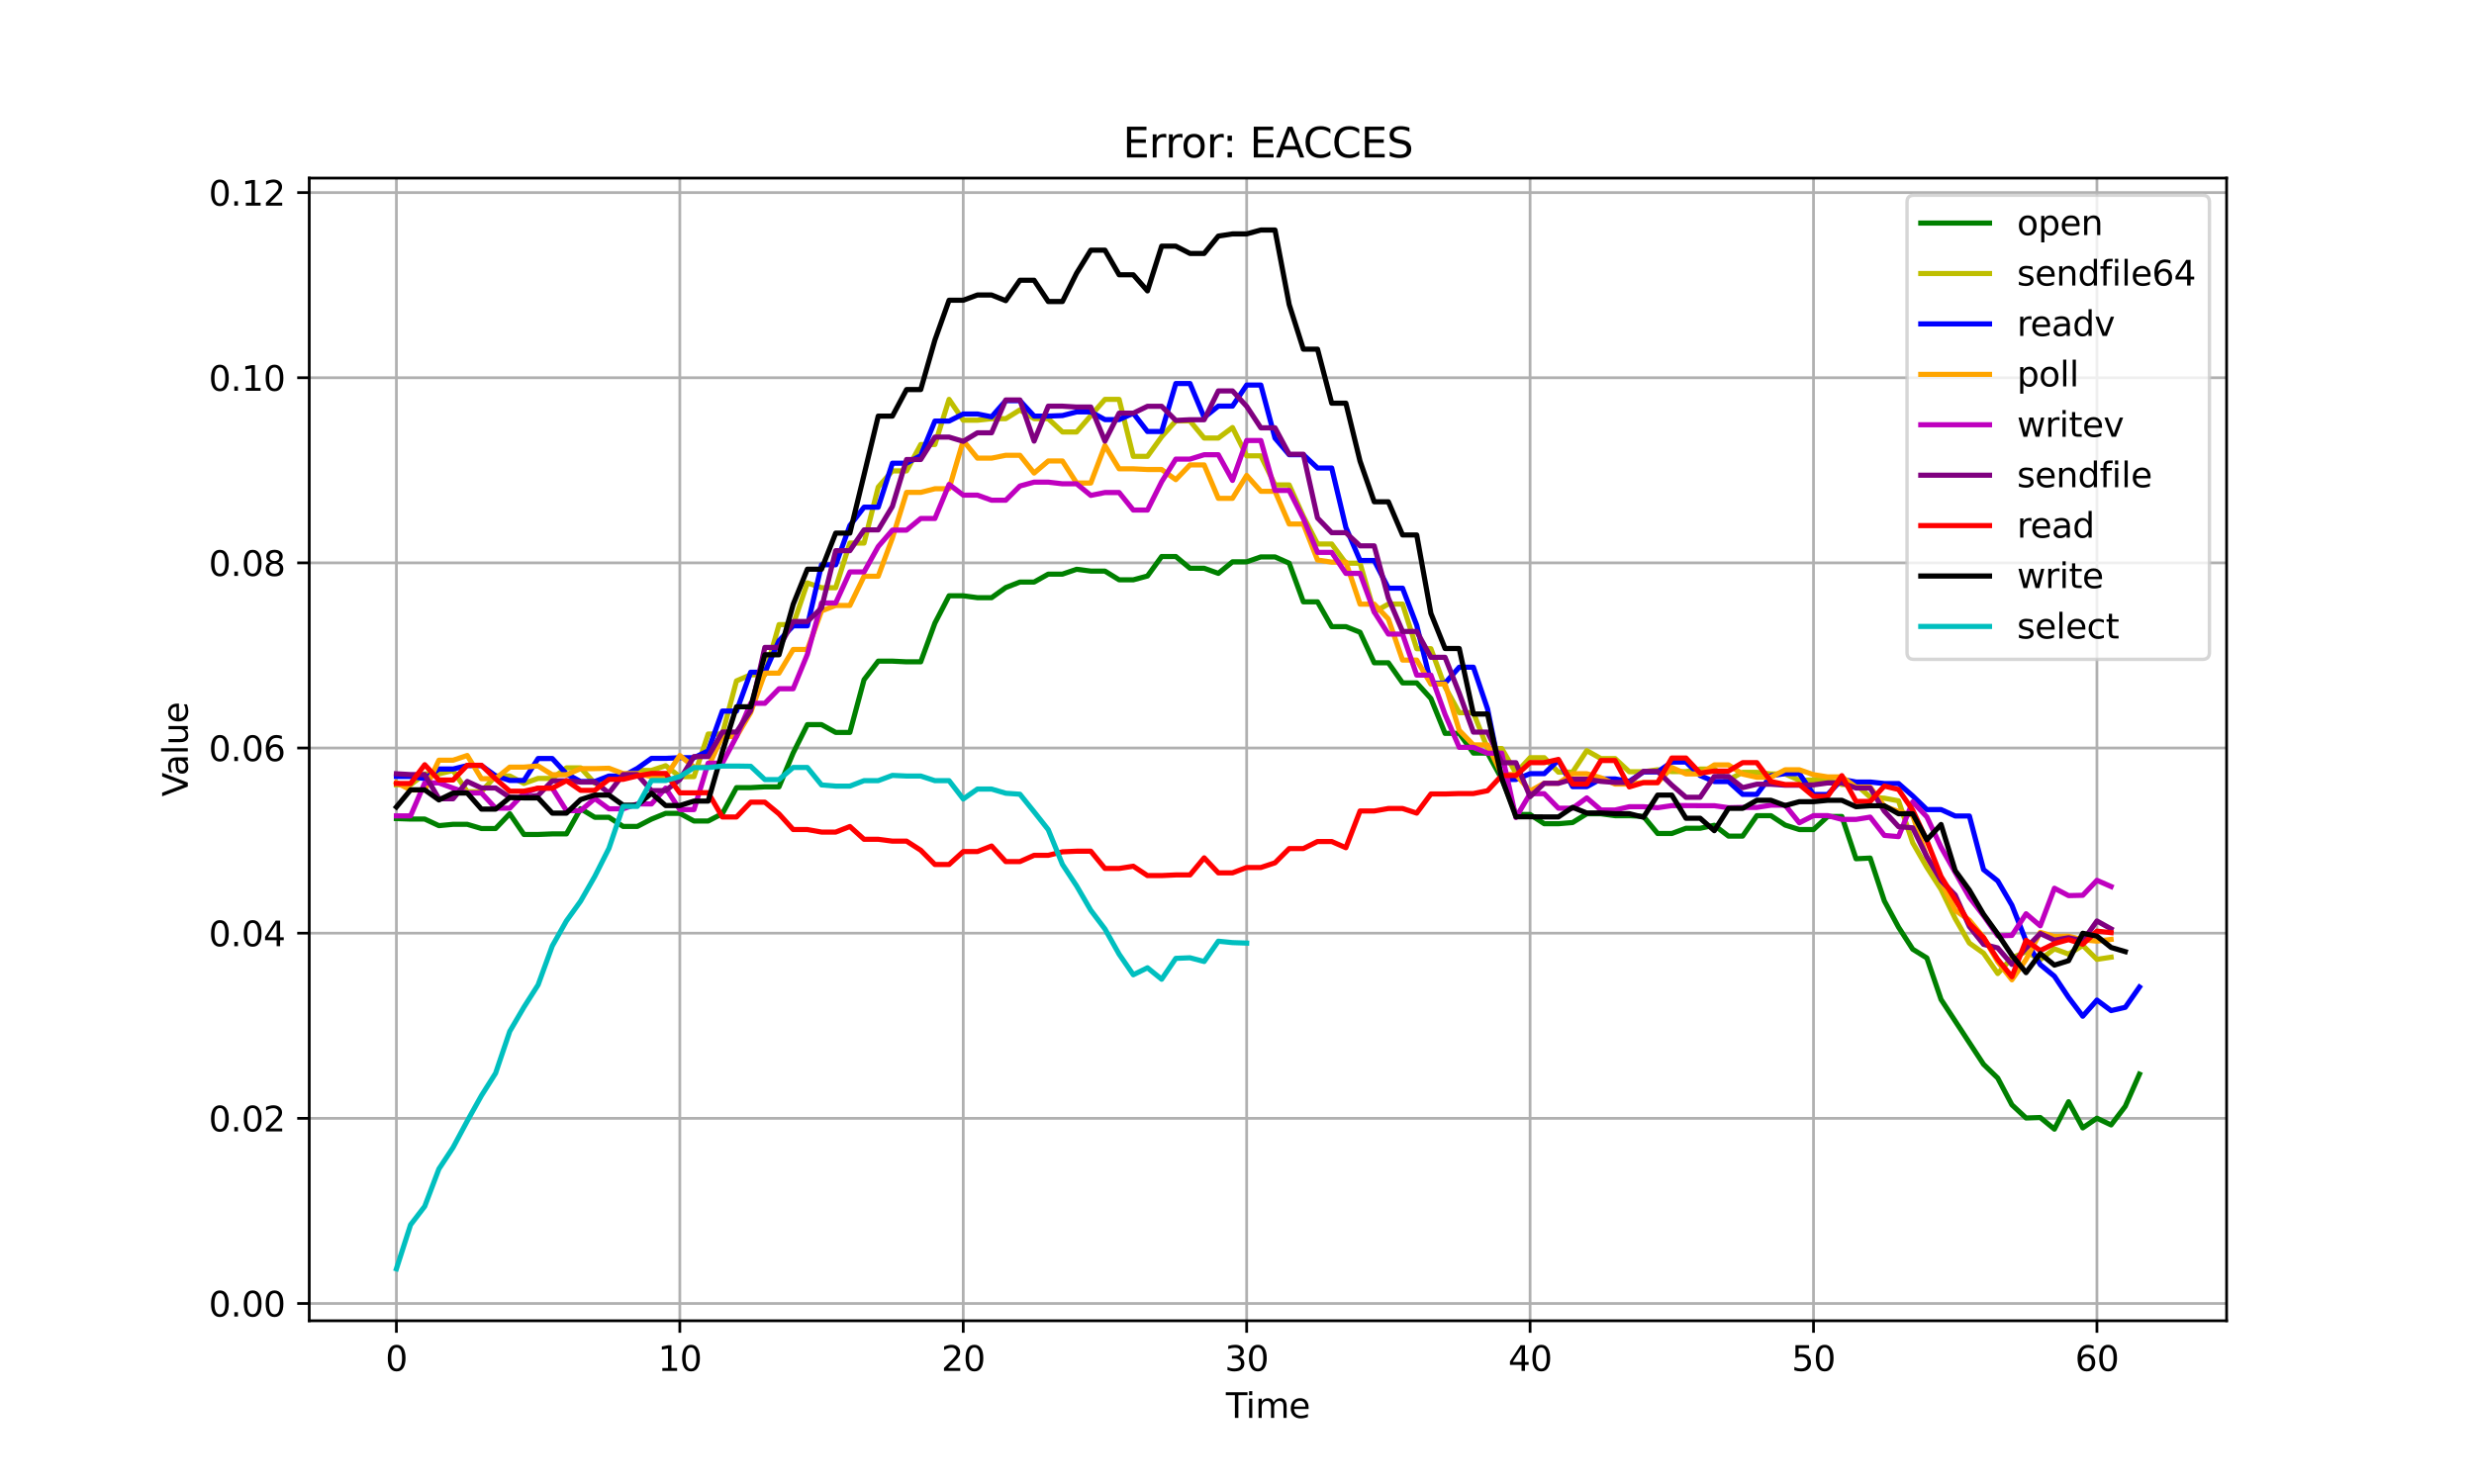 <?xml version="1.0" encoding="utf-8" standalone="no"?>
<!DOCTYPE svg PUBLIC "-//W3C//DTD SVG 1.1//EN"
  "http://www.w3.org/Graphics/SVG/1.1/DTD/svg11.dtd">
<svg xmlns:xlink="http://www.w3.org/1999/xlink" width="720pt" height="432pt" viewBox="0 0 720 432" xmlns="http://www.w3.org/2000/svg" version="1.1">
 <defs>
  <style type="text/css">*{stroke-linejoin: round; stroke-linecap: butt}</style>
 </defs>
 <g id="figure_1">
  <g id="patch_1">
   <path d="M 0 432 
L 720 432 
L 720 0 
L 0 0 
z
" style="fill: #ffffff"/>
  </g>
  <g id="axes_1">
   <g id="patch_2">
    <path d="M 90 384.48 
L 648 384.48 
L 648 51.84 
L 90 51.84 
z
" style="fill: #ffffff"/>
   </g>
   <g id="matplotlib.axis_1">
    <g id="xtick_1">
     <g id="line2d_1">
      <path d="M 115.364 384.48 
L 115.364 51.84 
" clip-path="url(#p98dbcf4845)" style="fill: none; stroke: #b0b0b0; stroke-width: 0.8; stroke-linecap: square"/>
     </g>
     <g id="line2d_2">
      <defs>
       <path id="m33591b668d" d="M 0 0 
L 0 3.5 
" style="stroke: #000000; stroke-width: 0.8"/>
      </defs>
      <g>
       <use xlink:href="#m33591b668d" x="115.364" y="384.48" style="stroke: #000000; stroke-width: 0.8"/>
      </g>
     </g>
     <g id="text_1">
      <!-- 0 -->
      <g transform="translate(112.182 399.078) scale(0.1 -0.1)">
       <defs>
        <path id="DejaVuSans-30" d="M 2034 4250 
Q 1547 4250 1301 3770 
Q 1056 3291 1056 2328 
Q 1056 1369 1301 889 
Q 1547 409 2034 409 
Q 2525 409 2770 889 
Q 3016 1369 3016 2328 
Q 3016 3291 2770 3770 
Q 2525 4250 2034 4250 
z
M 2034 4750 
Q 2819 4750 3233 4129 
Q 3647 3509 3647 2328 
Q 3647 1150 3233 529 
Q 2819 -91 2034 -91 
Q 1250 -91 836 529 
Q 422 1150 422 2328 
Q 422 3509 836 4129 
Q 1250 4750 2034 4750 
z
" transform="scale(0.016)"/>
       </defs>
       <use xlink:href="#DejaVuSans-30"/>
      </g>
     </g>
    </g>
    <g id="xtick_2">
     <g id="line2d_3">
      <path d="M 197.847 384.48 
L 197.847 51.84 
" clip-path="url(#p98dbcf4845)" style="fill: none; stroke: #b0b0b0; stroke-width: 0.8; stroke-linecap: square"/>
     </g>
     <g id="line2d_4">
      <g>
       <use xlink:href="#m33591b668d" x="197.847" y="384.48" style="stroke: #000000; stroke-width: 0.8"/>
      </g>
     </g>
     <g id="text_2">
      <!-- 10 -->
      <g transform="translate(191.485 399.078) scale(0.1 -0.1)">
       <defs>
        <path id="DejaVuSans-31" d="M 794 531 
L 1825 531 
L 1825 4091 
L 703 3866 
L 703 4441 
L 1819 4666 
L 2450 4666 
L 2450 531 
L 3481 531 
L 3481 0 
L 794 0 
L 794 531 
z
" transform="scale(0.016)"/>
       </defs>
       <use xlink:href="#DejaVuSans-31"/>
       <use xlink:href="#DejaVuSans-30" x="63.623"/>
      </g>
     </g>
    </g>
    <g id="xtick_3">
     <g id="line2d_5">
      <path d="M 280.33 384.48 
L 280.33 51.84 
" clip-path="url(#p98dbcf4845)" style="fill: none; stroke: #b0b0b0; stroke-width: 0.8; stroke-linecap: square"/>
     </g>
     <g id="line2d_6">
      <g>
       <use xlink:href="#m33591b668d" x="280.33" y="384.48" style="stroke: #000000; stroke-width: 0.8"/>
      </g>
     </g>
     <g id="text_3">
      <!-- 20 -->
      <g transform="translate(273.968 399.078) scale(0.1 -0.1)">
       <defs>
        <path id="DejaVuSans-32" d="M 1228 531 
L 3431 531 
L 3431 0 
L 469 0 
L 469 531 
Q 828 903 1448 1529 
Q 2069 2156 2228 2338 
Q 2531 2678 2651 2914 
Q 2772 3150 2772 3378 
Q 2772 3750 2511 3984 
Q 2250 4219 1831 4219 
Q 1534 4219 1204 4116 
Q 875 4013 500 3803 
L 500 4441 
Q 881 4594 1212 4672 
Q 1544 4750 1819 4750 
Q 2544 4750 2975 4387 
Q 3406 4025 3406 3419 
Q 3406 3131 3298 2873 
Q 3191 2616 2906 2266 
Q 2828 2175 2409 1742 
Q 1991 1309 1228 531 
z
" transform="scale(0.016)"/>
       </defs>
       <use xlink:href="#DejaVuSans-32"/>
       <use xlink:href="#DejaVuSans-30" x="63.623"/>
      </g>
     </g>
    </g>
    <g id="xtick_4">
     <g id="line2d_7">
      <path d="M 362.814 384.48 
L 362.814 51.84 
" clip-path="url(#p98dbcf4845)" style="fill: none; stroke: #b0b0b0; stroke-width: 0.8; stroke-linecap: square"/>
     </g>
     <g id="line2d_8">
      <g>
       <use xlink:href="#m33591b668d" x="362.814" y="384.48" style="stroke: #000000; stroke-width: 0.8"/>
      </g>
     </g>
     <g id="text_4">
      <!-- 30 -->
      <g transform="translate(356.451 399.078) scale(0.1 -0.1)">
       <defs>
        <path id="DejaVuSans-33" d="M 2597 2516 
Q 3050 2419 3304 2112 
Q 3559 1806 3559 1356 
Q 3559 666 3084 287 
Q 2609 -91 1734 -91 
Q 1441 -91 1130 -33 
Q 819 25 488 141 
L 488 750 
Q 750 597 1062 519 
Q 1375 441 1716 441 
Q 2309 441 2620 675 
Q 2931 909 2931 1356 
Q 2931 1769 2642 2001 
Q 2353 2234 1838 2234 
L 1294 2234 
L 1294 2753 
L 1863 2753 
Q 2328 2753 2575 2939 
Q 2822 3125 2822 3475 
Q 2822 3834 2567 4026 
Q 2313 4219 1838 4219 
Q 1578 4219 1281 4162 
Q 984 4106 628 3988 
L 628 4550 
Q 988 4650 1302 4700 
Q 1616 4750 1894 4750 
Q 2613 4750 3031 4423 
Q 3450 4097 3450 3541 
Q 3450 3153 3228 2886 
Q 3006 2619 2597 2516 
z
" transform="scale(0.016)"/>
       </defs>
       <use xlink:href="#DejaVuSans-33"/>
       <use xlink:href="#DejaVuSans-30" x="63.623"/>
      </g>
     </g>
    </g>
    <g id="xtick_5">
     <g id="line2d_9">
      <path d="M 445.297 384.48 
L 445.297 51.84 
" clip-path="url(#p98dbcf4845)" style="fill: none; stroke: #b0b0b0; stroke-width: 0.8; stroke-linecap: square"/>
     </g>
     <g id="line2d_10">
      <g>
       <use xlink:href="#m33591b668d" x="445.297" y="384.48" style="stroke: #000000; stroke-width: 0.8"/>
      </g>
     </g>
     <g id="text_5">
      <!-- 40 -->
      <g transform="translate(438.935 399.078) scale(0.1 -0.1)">
       <defs>
        <path id="DejaVuSans-34" d="M 2419 4116 
L 825 1625 
L 2419 1625 
L 2419 4116 
z
M 2253 4666 
L 3047 4666 
L 3047 1625 
L 3713 1625 
L 3713 1100 
L 3047 1100 
L 3047 0 
L 2419 0 
L 2419 1100 
L 313 1100 
L 313 1709 
L 2253 4666 
z
" transform="scale(0.016)"/>
       </defs>
       <use xlink:href="#DejaVuSans-34"/>
       <use xlink:href="#DejaVuSans-30" x="63.623"/>
      </g>
     </g>
    </g>
    <g id="xtick_6">
     <g id="line2d_11">
      <path d="M 527.78 384.48 
L 527.78 51.84 
" clip-path="url(#p98dbcf4845)" style="fill: none; stroke: #b0b0b0; stroke-width: 0.8; stroke-linecap: square"/>
     </g>
     <g id="line2d_12">
      <g>
       <use xlink:href="#m33591b668d" x="527.78" y="384.48" style="stroke: #000000; stroke-width: 0.8"/>
      </g>
     </g>
     <g id="text_6">
      <!-- 50 -->
      <g transform="translate(521.418 399.078) scale(0.1 -0.1)">
       <defs>
        <path id="DejaVuSans-35" d="M 691 4666 
L 3169 4666 
L 3169 4134 
L 1269 4134 
L 1269 2991 
Q 1406 3038 1543 3061 
Q 1681 3084 1819 3084 
Q 2600 3084 3056 2656 
Q 3513 2228 3513 1497 
Q 3513 744 3044 326 
Q 2575 -91 1722 -91 
Q 1428 -91 1123 -41 
Q 819 9 494 109 
L 494 744 
Q 775 591 1075 516 
Q 1375 441 1709 441 
Q 2250 441 2565 725 
Q 2881 1009 2881 1497 
Q 2881 1984 2565 2268 
Q 2250 2553 1709 2553 
Q 1456 2553 1204 2497 
Q 953 2441 691 2322 
L 691 4666 
z
" transform="scale(0.016)"/>
       </defs>
       <use xlink:href="#DejaVuSans-35"/>
       <use xlink:href="#DejaVuSans-30" x="63.623"/>
      </g>
     </g>
    </g>
    <g id="xtick_7">
     <g id="line2d_13">
      <path d="M 610.264 384.48 
L 610.264 51.84 
" clip-path="url(#p98dbcf4845)" style="fill: none; stroke: #b0b0b0; stroke-width: 0.8; stroke-linecap: square"/>
     </g>
     <g id="line2d_14">
      <g>
       <use xlink:href="#m33591b668d" x="610.264" y="384.48" style="stroke: #000000; stroke-width: 0.8"/>
      </g>
     </g>
     <g id="text_7">
      <!-- 60 -->
      <g transform="translate(603.901 399.078) scale(0.1 -0.1)">
       <defs>
        <path id="DejaVuSans-36" d="M 2113 2584 
Q 1688 2584 1439 2293 
Q 1191 2003 1191 1497 
Q 1191 994 1439 701 
Q 1688 409 2113 409 
Q 2538 409 2786 701 
Q 3034 994 3034 1497 
Q 3034 2003 2786 2293 
Q 2538 2584 2113 2584 
z
M 3366 4563 
L 3366 3988 
Q 3128 4100 2886 4159 
Q 2644 4219 2406 4219 
Q 1781 4219 1451 3797 
Q 1122 3375 1075 2522 
Q 1259 2794 1537 2939 
Q 1816 3084 2150 3084 
Q 2853 3084 3261 2657 
Q 3669 2231 3669 1497 
Q 3669 778 3244 343 
Q 2819 -91 2113 -91 
Q 1303 -91 875 529 
Q 447 1150 447 2328 
Q 447 3434 972 4092 
Q 1497 4750 2381 4750 
Q 2619 4750 2861 4703 
Q 3103 4656 3366 4563 
z
" transform="scale(0.016)"/>
       </defs>
       <use xlink:href="#DejaVuSans-36"/>
       <use xlink:href="#DejaVuSans-30" x="63.623"/>
      </g>
     </g>
    </g>
    <g id="text_8">
     <!-- Time -->
     <g transform="translate(356.766 412.757) scale(0.1 -0.1)">
      <defs>
       <path id="DejaVuSans-54" d="M -19 4666 
L 3928 4666 
L 3928 4134 
L 2272 4134 
L 2272 0 
L 1638 0 
L 1638 4134 
L -19 4134 
L -19 4666 
z
" transform="scale(0.016)"/>
       <path id="DejaVuSans-69" d="M 603 3500 
L 1178 3500 
L 1178 0 
L 603 0 
L 603 3500 
z
M 603 4863 
L 1178 4863 
L 1178 4134 
L 603 4134 
L 603 4863 
z
" transform="scale(0.016)"/>
       <path id="DejaVuSans-6d" d="M 3328 2828 
Q 3544 3216 3844 3400 
Q 4144 3584 4550 3584 
Q 5097 3584 5394 3201 
Q 5691 2819 5691 2113 
L 5691 0 
L 5113 0 
L 5113 2094 
Q 5113 2597 4934 2840 
Q 4756 3084 4391 3084 
Q 3944 3084 3684 2787 
Q 3425 2491 3425 1978 
L 3425 0 
L 2847 0 
L 2847 2094 
Q 2847 2600 2669 2842 
Q 2491 3084 2119 3084 
Q 1678 3084 1418 2786 
Q 1159 2488 1159 1978 
L 1159 0 
L 581 0 
L 581 3500 
L 1159 3500 
L 1159 2956 
Q 1356 3278 1631 3431 
Q 1906 3584 2284 3584 
Q 2666 3584 2933 3390 
Q 3200 3197 3328 2828 
z
" transform="scale(0.016)"/>
       <path id="DejaVuSans-65" d="M 3597 1894 
L 3597 1613 
L 953 1613 
Q 991 1019 1311 708 
Q 1631 397 2203 397 
Q 2534 397 2845 478 
Q 3156 559 3463 722 
L 3463 178 
Q 3153 47 2828 -22 
Q 2503 -91 2169 -91 
Q 1331 -91 842 396 
Q 353 884 353 1716 
Q 353 2575 817 3079 
Q 1281 3584 2069 3584 
Q 2775 3584 3186 3129 
Q 3597 2675 3597 1894 
z
M 3022 2063 
Q 3016 2534 2758 2815 
Q 2500 3097 2075 3097 
Q 1594 3097 1305 2825 
Q 1016 2553 972 2059 
L 3022 2063 
z
" transform="scale(0.016)"/>
      </defs>
      <use xlink:href="#DejaVuSans-54"/>
      <use xlink:href="#DejaVuSans-69" x="57.959"/>
      <use xlink:href="#DejaVuSans-6d" x="85.742"/>
      <use xlink:href="#DejaVuSans-65" x="183.154"/>
     </g>
    </g>
   </g>
   <g id="matplotlib.axis_2">
    <g id="ytick_1">
     <g id="line2d_15">
      <path d="M 90 379.449 
L 648 379.449 
" clip-path="url(#p98dbcf4845)" style="fill: none; stroke: #b0b0b0; stroke-width: 0.8; stroke-linecap: square"/>
     </g>
     <g id="line2d_16">
      <defs>
       <path id="mf24fd30a0a" d="M 0 0 
L -3.5 0 
" style="stroke: #000000; stroke-width: 0.8"/>
      </defs>
      <g>
       <use xlink:href="#mf24fd30a0a" x="90" y="379.449" style="stroke: #000000; stroke-width: 0.8"/>
      </g>
     </g>
     <g id="text_9">
      <!-- 0.00 -->
      <g transform="translate(60.734 383.248) scale(0.1 -0.1)">
       <defs>
        <path id="DejaVuSans-2e" d="M 684 794 
L 1344 794 
L 1344 0 
L 684 0 
L 684 794 
z
" transform="scale(0.016)"/>
       </defs>
       <use xlink:href="#DejaVuSans-30"/>
       <use xlink:href="#DejaVuSans-2e" x="63.623"/>
       <use xlink:href="#DejaVuSans-30" x="95.41"/>
       <use xlink:href="#DejaVuSans-30" x="159.033"/>
      </g>
     </g>
    </g>
    <g id="ytick_2">
     <g id="line2d_17">
      <path d="M 90 325.55 
L 648 325.55 
" clip-path="url(#p98dbcf4845)" style="fill: none; stroke: #b0b0b0; stroke-width: 0.8; stroke-linecap: square"/>
     </g>
     <g id="line2d_18">
      <g>
       <use xlink:href="#mf24fd30a0a" x="90" y="325.55" style="stroke: #000000; stroke-width: 0.8"/>
      </g>
     </g>
     <g id="text_10">
      <!-- 0.02 -->
      <g transform="translate(60.734 329.35) scale(0.1 -0.1)">
       <use xlink:href="#DejaVuSans-30"/>
       <use xlink:href="#DejaVuSans-2e" x="63.623"/>
       <use xlink:href="#DejaVuSans-30" x="95.41"/>
       <use xlink:href="#DejaVuSans-32" x="159.033"/>
      </g>
     </g>
    </g>
    <g id="ytick_3">
     <g id="line2d_19">
      <path d="M 90 271.652 
L 648 271.652 
" clip-path="url(#p98dbcf4845)" style="fill: none; stroke: #b0b0b0; stroke-width: 0.8; stroke-linecap: square"/>
     </g>
     <g id="line2d_20">
      <g>
       <use xlink:href="#mf24fd30a0a" x="90" y="271.652" style="stroke: #000000; stroke-width: 0.8"/>
      </g>
     </g>
     <g id="text_11">
      <!-- 0.04 -->
      <g transform="translate(60.734 275.452) scale(0.1 -0.1)">
       <use xlink:href="#DejaVuSans-30"/>
       <use xlink:href="#DejaVuSans-2e" x="63.623"/>
       <use xlink:href="#DejaVuSans-30" x="95.41"/>
       <use xlink:href="#DejaVuSans-34" x="159.033"/>
      </g>
     </g>
    </g>
    <g id="ytick_4">
     <g id="line2d_21">
      <path d="M 90 217.754 
L 648 217.754 
" clip-path="url(#p98dbcf4845)" style="fill: none; stroke: #b0b0b0; stroke-width: 0.8; stroke-linecap: square"/>
     </g>
     <g id="line2d_22">
      <g>
       <use xlink:href="#mf24fd30a0a" x="90" y="217.754" style="stroke: #000000; stroke-width: 0.8"/>
      </g>
     </g>
     <g id="text_12">
      <!-- 0.06 -->
      <g transform="translate(60.734 221.553) scale(0.1 -0.1)">
       <use xlink:href="#DejaVuSans-30"/>
       <use xlink:href="#DejaVuSans-2e" x="63.623"/>
       <use xlink:href="#DejaVuSans-30" x="95.41"/>
       <use xlink:href="#DejaVuSans-36" x="159.033"/>
      </g>
     </g>
    </g>
    <g id="ytick_5">
     <g id="line2d_23">
      <path d="M 90 163.856 
L 648 163.856 
" clip-path="url(#p98dbcf4845)" style="fill: none; stroke: #b0b0b0; stroke-width: 0.8; stroke-linecap: square"/>
     </g>
     <g id="line2d_24">
      <g>
       <use xlink:href="#mf24fd30a0a" x="90" y="163.856" style="stroke: #000000; stroke-width: 0.8"/>
      </g>
     </g>
     <g id="text_13">
      <!-- 0.08 -->
      <g transform="translate(60.734 167.655) scale(0.1 -0.1)">
       <defs>
        <path id="DejaVuSans-38" d="M 2034 2216 
Q 1584 2216 1326 1975 
Q 1069 1734 1069 1313 
Q 1069 891 1326 650 
Q 1584 409 2034 409 
Q 2484 409 2743 651 
Q 3003 894 3003 1313 
Q 3003 1734 2745 1975 
Q 2488 2216 2034 2216 
z
M 1403 2484 
Q 997 2584 770 2862 
Q 544 3141 544 3541 
Q 544 4100 942 4425 
Q 1341 4750 2034 4750 
Q 2731 4750 3128 4425 
Q 3525 4100 3525 3541 
Q 3525 3141 3298 2862 
Q 3072 2584 2669 2484 
Q 3125 2378 3379 2068 
Q 3634 1759 3634 1313 
Q 3634 634 3220 271 
Q 2806 -91 2034 -91 
Q 1263 -91 848 271 
Q 434 634 434 1313 
Q 434 1759 690 2068 
Q 947 2378 1403 2484 
z
M 1172 3481 
Q 1172 3119 1398 2916 
Q 1625 2713 2034 2713 
Q 2441 2713 2670 2916 
Q 2900 3119 2900 3481 
Q 2900 3844 2670 4047 
Q 2441 4250 2034 4250 
Q 1625 4250 1398 4047 
Q 1172 3844 1172 3481 
z
" transform="scale(0.016)"/>
       </defs>
       <use xlink:href="#DejaVuSans-30"/>
       <use xlink:href="#DejaVuSans-2e" x="63.623"/>
       <use xlink:href="#DejaVuSans-30" x="95.41"/>
       <use xlink:href="#DejaVuSans-38" x="159.033"/>
      </g>
     </g>
    </g>
    <g id="ytick_6">
     <g id="line2d_25">
      <path d="M 90 109.958 
L 648 109.958 
" clip-path="url(#p98dbcf4845)" style="fill: none; stroke: #b0b0b0; stroke-width: 0.8; stroke-linecap: square"/>
     </g>
     <g id="line2d_26">
      <g>
       <use xlink:href="#mf24fd30a0a" x="90" y="109.958" style="stroke: #000000; stroke-width: 0.8"/>
      </g>
     </g>
     <g id="text_14">
      <!-- 0.10 -->
      <g transform="translate(60.734 113.757) scale(0.1 -0.1)">
       <use xlink:href="#DejaVuSans-30"/>
       <use xlink:href="#DejaVuSans-2e" x="63.623"/>
       <use xlink:href="#DejaVuSans-31" x="95.41"/>
       <use xlink:href="#DejaVuSans-30" x="159.033"/>
      </g>
     </g>
    </g>
    <g id="ytick_7">
     <g id="line2d_27">
      <path d="M 90 56.06 
L 648 56.06 
" clip-path="url(#p98dbcf4845)" style="fill: none; stroke: #b0b0b0; stroke-width: 0.8; stroke-linecap: square"/>
     </g>
     <g id="line2d_28">
      <g>
       <use xlink:href="#mf24fd30a0a" x="90" y="56.06" style="stroke: #000000; stroke-width: 0.8"/>
      </g>
     </g>
     <g id="text_15">
      <!-- 0.12 -->
      <g transform="translate(60.734 59.859) scale(0.1 -0.1)">
       <use xlink:href="#DejaVuSans-30"/>
       <use xlink:href="#DejaVuSans-2e" x="63.623"/>
       <use xlink:href="#DejaVuSans-31" x="95.41"/>
       <use xlink:href="#DejaVuSans-32" x="159.033"/>
      </g>
     </g>
    </g>
    <g id="text_16">
     <!-- Value -->
     <g transform="translate(54.655 231.891) rotate(-90) scale(0.1 -0.1)">
      <defs>
       <path id="DejaVuSans-56" d="M 1831 0 
L 50 4666 
L 709 4666 
L 2188 738 
L 3669 4666 
L 4325 4666 
L 2547 0 
L 1831 0 
z
" transform="scale(0.016)"/>
       <path id="DejaVuSans-61" d="M 2194 1759 
Q 1497 1759 1228 1600 
Q 959 1441 959 1056 
Q 959 750 1161 570 
Q 1363 391 1709 391 
Q 2188 391 2477 730 
Q 2766 1069 2766 1631 
L 2766 1759 
L 2194 1759 
z
M 3341 1997 
L 3341 0 
L 2766 0 
L 2766 531 
Q 2569 213 2275 61 
Q 1981 -91 1556 -91 
Q 1019 -91 701 211 
Q 384 513 384 1019 
Q 384 1609 779 1909 
Q 1175 2209 1959 2209 
L 2766 2209 
L 2766 2266 
Q 2766 2663 2505 2880 
Q 2244 3097 1772 3097 
Q 1472 3097 1187 3025 
Q 903 2953 641 2809 
L 641 3341 
Q 956 3463 1253 3523 
Q 1550 3584 1831 3584 
Q 2591 3584 2966 3190 
Q 3341 2797 3341 1997 
z
" transform="scale(0.016)"/>
       <path id="DejaVuSans-6c" d="M 603 4863 
L 1178 4863 
L 1178 0 
L 603 0 
L 603 4863 
z
" transform="scale(0.016)"/>
       <path id="DejaVuSans-75" d="M 544 1381 
L 544 3500 
L 1119 3500 
L 1119 1403 
Q 1119 906 1312 657 
Q 1506 409 1894 409 
Q 2359 409 2629 706 
Q 2900 1003 2900 1516 
L 2900 3500 
L 3475 3500 
L 3475 0 
L 2900 0 
L 2900 538 
Q 2691 219 2414 64 
Q 2138 -91 1772 -91 
Q 1169 -91 856 284 
Q 544 659 544 1381 
z
M 1991 3584 
L 1991 3584 
z
" transform="scale(0.016)"/>
      </defs>
      <use xlink:href="#DejaVuSans-56"/>
      <use xlink:href="#DejaVuSans-61" x="60.658"/>
      <use xlink:href="#DejaVuSans-6c" x="121.938"/>
      <use xlink:href="#DejaVuSans-75" x="149.721"/>
      <use xlink:href="#DejaVuSans-65" x="213.1"/>
     </g>
    </g>
   </g>
   <g id="line2d_29">
    <path d="M 115.364 238.294 
L 119.488 238.432 
L 123.612 238.432 
L 127.736 240.352 
L 131.86 239.962 
L 135.984 239.962 
L 140.109 241.188 
L 144.233 241.188 
L 148.357 236.874 
L 152.481 242.917 
L 156.605 242.917 
L 160.729 242.749 
L 164.854 242.749 
L 168.978 235.422 
L 173.102 237.916 
L 177.226 237.916 
L 181.35 240.581 
L 185.475 240.581 
L 189.599 238.448 
L 193.723 236.777 
L 197.847 236.777 
L 201.971 239.004 
L 206.095 239.004 
L 210.22 236.859 
L 214.344 229.284 
L 218.468 229.284 
L 222.592 229.051 
L 226.716 229.051 
L 230.84 219.176 
L 234.965 210.942 
L 239.089 210.942 
L 243.213 213.209 
L 247.337 213.209 
L 251.461 197.865 
L 255.585 192.463 
L 259.71 192.463 
L 263.834 192.661 
L 267.958 192.661 
L 272.082 181.384 
L 276.206 173.438 
L 280.33 173.438 
L 284.455 173.988 
L 288.579 173.988 
L 292.703 171.035 
L 296.827 169.439 
L 300.951 169.439 
L 305.075 167.129 
L 309.2 167.129 
L 313.324 165.721 
L 317.448 166.248 
L 321.572 166.248 
L 325.696 168.789 
L 329.82 168.789 
L 333.945 167.678 
L 338.069 162.003 
L 342.193 162.003 
L 346.317 165.426 
L 350.441 165.426 
L 354.565 166.906 
L 358.69 163.554 
L 362.814 163.554 
L 366.938 162.118 
L 371.062 162.118 
L 375.186 163.941 
L 379.31 175.198 
L 383.435 175.198 
L 387.559 182.413 
L 391.683 182.413 
L 395.807 184.05 
L 399.931 192.938 
L 404.055 192.938 
L 408.18 198.791 
L 412.304 198.791 
L 416.428 203.344 
L 420.552 213.49 
L 424.676 213.49 
L 428.8 219.223 
L 432.925 219.223 
L 437.049 226.746 
L 441.173 237.112 
L 445.297 237.112 
L 449.421 239.793 
L 453.545 239.793 
L 457.67 239.443 
L 461.794 236.895 
L 465.918 236.895 
L 470.042 237.457 
L 474.166 237.457 
L 478.29 237.652 
L 482.415 242.635 
L 486.539 242.635 
L 490.663 241.112 
L 494.787 241.112 
L 498.911 240.242 
L 503.035 243.39 
L 507.16 243.39 
L 511.284 237.451 
L 515.408 237.451 
L 519.532 240.18 
L 523.656 241.487 
L 527.78 241.487 
L 531.905 237.683 
L 536.029 237.683 
L 540.153 249.988 
L 544.277 249.792 
L 548.401 262.282 
L 552.525 269.909 
L 556.65 276.325 
L 560.774 278.875 
L 564.898 290.957 
L 569.022 297.245 
L 573.146 303.545 
L 577.271 309.832 
L 581.395 313.836 
L 585.519 321.619 
L 589.643 325.451 
L 593.767 325.311 
L 597.891 328.7 
L 602.016 320.718 
L 606.14 328.332 
L 610.264 325.518 
L 614.388 327.47 
L 618.512 322.051 
L 622.636 312.691 
" clip-path="url(#p98dbcf4845)" style="fill: none; stroke: #008000; stroke-width: 1.5; stroke-linecap: square"/>
   </g>
   <g id="line2d_30">
    <path d="M 115.364 228.437 
L 119.488 228.437 
L 123.612 225.284 
L 127.736 225.284 
L 131.86 224.291 
L 135.984 230.478 
L 140.109 230.478 
L 144.233 225.895 
L 148.357 225.895 
L 152.481 228.059 
L 156.605 226.593 
L 160.729 226.593 
L 164.854 223.522 
L 168.978 223.522 
L 173.102 227.995 
L 177.226 225.984 
L 181.35 225.984 
L 185.475 224.268 
L 189.599 224.268 
L 193.723 222.894 
L 197.847 226.082 
L 201.971 226.082 
L 206.095 213.677 
L 210.22 213.677 
L 214.344 198.202 
L 218.468 196.431 
L 222.592 196.431 
L 226.716 181.823 
L 230.84 181.823 
L 234.965 169.688 
L 239.089 171.093 
L 243.213 171.093 
L 247.337 158.095 
L 251.461 158.095 
L 255.585 141.787 
L 259.71 137.079 
L 263.834 137.079 
L 267.958 129.403 
L 272.082 129.403 
L 276.206 116.26 
L 280.33 122.326 
L 284.455 122.326 
L 288.579 121.883 
L 292.703 121.883 
L 296.827 119.328 
L 300.951 121.874 
L 305.075 121.874 
L 309.2 125.749 
L 313.324 125.749 
L 317.448 121.004 
L 321.572 116.263 
L 325.696 116.263 
L 329.82 132.847 
L 333.945 132.847 
L 338.069 127.141 
L 342.193 122.534 
L 346.317 122.534 
L 350.441 127.518 
L 354.565 127.518 
L 358.69 124.46 
L 362.814 132.694 
L 366.938 132.694 
L 371.062 141.167 
L 375.186 141.167 
L 379.31 150.32 
L 383.435 158.356 
L 387.559 158.356 
L 391.683 163.942 
L 395.807 163.942 
L 399.931 178.147 
L 404.055 175.852 
L 408.18 175.852 
L 412.304 188.843 
L 416.428 188.843 
L 420.552 199.98 
L 424.676 207.469 
L 428.8 207.469 
L 432.925 217.897 
L 437.049 217.897 
L 441.173 225.023 
L 445.297 220.562 
L 449.421 220.562 
L 453.545 224.768 
L 457.67 224.768 
L 461.794 218.504 
L 465.918 220.825 
L 470.042 220.825 
L 474.166 224.66 
L 478.29 224.66 
L 482.415 224.08 
L 486.539 224.62 
L 490.663 224.62 
L 494.787 223.866 
L 498.911 223.866 
L 503.035 227.022 
L 507.16 224.835 
L 511.284 224.835 
L 515.408 225.301 
L 519.532 225.301 
L 523.656 227.13 
L 527.78 227.061 
L 531.905 227.061 
L 536.029 228.363 
L 540.153 228.363 
L 544.277 232.052 
L 548.401 232.367 
L 552.525 233.122 
L 556.65 245.335 
L 560.774 252.503 
L 564.898 258.912 
L 569.022 267.413 
L 573.146 274.543 
L 577.271 277.476 
L 581.395 283.398 
L 585.519 278.846 
L 589.643 277.041 
L 593.767 279.338 
L 597.891 276.212 
L 602.016 277.747 
L 606.14 275.224 
L 610.264 279.272 
L 614.388 278.646 
" clip-path="url(#p98dbcf4845)" style="fill: none; stroke: #bfbf00; stroke-width: 1.5; stroke-linecap: square"/>
   </g>
   <g id="line2d_31">
    <path d="M 115.364 226.031 
L 119.488 226.031 
L 123.612 226.655 
L 127.736 223.863 
L 131.86 223.863 
L 135.984 222.866 
L 140.109 222.866 
L 144.233 225.832 
L 148.357 227.199 
L 152.481 227.199 
L 156.605 220.811 
L 160.729 220.811 
L 164.854 225.277 
L 168.978 227.507 
L 173.102 227.507 
L 177.226 225.905 
L 181.35 225.905 
L 185.475 223.688 
L 189.599 220.767 
L 193.723 220.767 
L 197.847 220.572 
L 201.971 220.572 
L 206.095 218.579 
L 210.22 207.006 
L 214.344 207.006 
L 218.468 195.692 
L 222.592 195.692 
L 226.716 186.508 
L 230.84 182.194 
L 234.965 182.194 
L 239.089 164.404 
L 243.213 164.404 
L 247.337 152.988 
L 251.461 147.639 
L 255.585 147.639 
L 259.71 134.839 
L 263.834 134.839 
L 267.958 132.63 
L 272.082 122.576 
L 276.206 122.576 
L 280.33 120.512 
L 284.455 120.512 
L 288.579 121.34 
L 292.703 116.633 
L 296.827 116.633 
L 300.951 121.126 
L 305.075 121.126 
L 309.2 120.97 
L 313.324 119.911 
L 317.448 119.911 
L 321.572 122.151 
L 325.696 122.151 
L 329.82 120.288 
L 333.945 125.614 
L 338.069 125.614 
L 342.193 111.64 
L 346.317 111.64 
L 350.441 121.513 
L 354.565 118.222 
L 358.69 118.222 
L 362.814 112.086 
L 366.938 112.086 
L 371.062 127.546 
L 375.186 132.361 
L 379.31 132.361 
L 383.435 136.239 
L 387.559 136.239 
L 391.683 153.536 
L 395.807 163.157 
L 399.931 163.157 
L 404.055 171.223 
L 408.18 171.223 
L 412.304 182.014 
L 416.428 198.866 
L 420.552 198.866 
L 424.676 194.23 
L 428.8 194.23 
L 432.925 206.395 
L 437.049 226.912 
L 441.173 226.912 
L 445.297 225.219 
L 449.421 225.219 
L 453.545 221.253 
L 457.67 229.002 
L 461.794 229.002 
L 465.918 226.753 
L 470.042 226.753 
L 474.166 227.457 
L 478.29 224.713 
L 482.415 224.713 
L 486.539 221.838 
L 490.663 221.838 
L 494.787 225.772 
L 498.911 227.51 
L 503.035 227.51 
L 507.16 231.248 
L 511.284 231.248 
L 515.408 225.825 
L 519.532 225.196 
L 523.656 225.196 
L 527.78 231.278 
L 531.905 231.278 
L 536.029 226.878 
L 540.153 227.647 
L 544.277 227.647 
L 548.401 228.089 
L 552.525 228.089 
L 556.65 231.694 
L 560.774 235.671 
L 564.898 235.671 
L 569.022 237.546 
L 573.146 237.546 
L 577.271 253.155 
L 581.395 256.444 
L 585.519 263.51 
L 589.643 273.955 
L 593.767 280.803 
L 597.891 284.187 
L 602.016 290.367 
L 606.14 295.827 
L 610.264 291.135 
L 614.388 294.189 
L 618.512 293.237 
L 622.636 287.332 
" clip-path="url(#p98dbcf4845)" style="fill: none; stroke: #0000ff; stroke-width: 1.5; stroke-linecap: square"/>
   </g>
   <g id="line2d_32">
    <path d="M 115.364 227.806 
L 119.488 229.97 
L 123.612 229.97 
L 127.736 221.3 
L 131.86 221.3 
L 135.984 219.927 
L 140.109 226.672 
L 144.233 226.672 
L 148.357 223.312 
L 152.481 223.312 
L 156.605 222.975 
L 160.729 225.532 
L 164.854 225.532 
L 168.978 223.746 
L 173.102 223.746 
L 177.226 223.639 
L 181.35 225.184 
L 185.475 225.184 
L 189.599 226.072 
L 193.723 226.072 
L 197.847 219.939 
L 201.971 223.298 
L 206.095 223.298 
L 210.22 214.379 
L 214.344 214.379 
L 218.468 207.405 
L 222.592 195.963 
L 226.716 195.963 
L 230.84 189.068 
L 234.965 189.068 
L 239.089 177.839 
L 243.213 176.251 
L 247.337 176.251 
L 251.461 167.756 
L 255.585 167.756 
L 259.71 156.625 
L 263.834 143.335 
L 267.958 143.335 
L 272.082 142.279 
L 276.206 142.279 
L 280.33 128.266 
L 284.455 133.366 
L 288.579 133.366 
L 292.703 132.535 
L 296.827 132.535 
L 300.951 137.71 
L 305.075 134.196 
L 309.2 134.196 
L 313.324 140.61 
L 317.448 140.61 
L 321.572 129.701 
L 325.696 136.477 
L 329.82 136.477 
L 333.945 136.676 
L 338.069 136.676 
L 342.193 139.628 
L 346.317 135.336 
L 350.441 135.336 
L 354.565 145.068 
L 358.69 145.068 
L 362.814 138.389 
L 366.938 143.014 
L 371.062 143.014 
L 375.186 152.543 
L 379.31 152.543 
L 383.435 163.031 
L 387.559 163.638 
L 391.683 163.638 
L 395.807 175.865 
L 399.931 175.865 
L 404.055 180.196 
L 408.18 192.149 
L 412.304 192.149 
L 416.428 199.127 
L 420.552 199.127 
L 424.676 212.603 
L 428.8 216.854 
L 432.925 216.854 
L 437.049 225.444 
L 441.173 225.444 
L 445.297 230.259 
L 449.421 227.995 
L 453.545 227.995 
L 457.67 225.239 
L 461.794 225.239 
L 465.918 226.418 
L 470.042 228.255 
L 474.166 228.255 
L 478.29 227.804 
L 482.415 227.804 
L 486.539 223.41 
L 490.663 225.288 
L 494.787 225.288 
L 498.911 222.67 
L 503.035 222.67 
L 507.16 225.346 
L 511.284 226.265 
L 515.408 226.265 
L 519.532 224.085 
L 523.656 224.085 
L 527.78 225.502 
L 531.905 226.162 
L 536.029 226.162 
L 540.153 229.124 
L 544.277 229.124 
L 548.401 234.749 
L 552.525 236.217 
L 556.65 237.391 
L 560.774 249.606 
L 564.898 256.576 
L 569.022 265 
L 573.146 267.864 
L 577.271 272.861 
L 581.395 279.959 
L 585.519 285.222 
L 589.643 279.297 
L 593.767 271.423 
L 597.891 272.594 
L 602.016 272.524 
L 606.14 273.571 
L 610.264 273.975 
L 614.388 273.466 
" clip-path="url(#p98dbcf4845)" style="fill: none; stroke: #ffa500; stroke-width: 1.5; stroke-linecap: square"/>
   </g>
   <g id="line2d_33">
    <path d="M 115.364 237.5 
L 119.488 237.5 
L 123.612 227.91 
L 127.736 227.91 
L 131.86 229.428 
L 135.984 230.834 
L 140.109 230.834 
L 144.233 235.265 
L 148.357 235.265 
L 152.481 230.917 
L 156.605 229.435 
L 160.729 229.435 
L 164.854 235.988 
L 168.978 235.988 
L 173.102 232.452 
L 177.226 235.453 
L 181.35 235.453 
L 185.475 234.03 
L 189.599 234.03 
L 193.723 229.423 
L 197.847 235.671 
L 201.971 235.671 
L 206.095 222.163 
L 210.22 222.163 
L 214.344 214.391 
L 218.468 204.733 
L 222.592 204.733 
L 226.716 200.496 
L 230.84 200.496 
L 234.965 190.477 
L 239.089 175.527 
L 243.213 175.527 
L 247.337 166.491 
L 251.461 166.491 
L 255.585 159.105 
L 259.71 154.318 
L 263.834 154.318 
L 267.958 150.939 
L 272.082 150.939 
L 276.206 141.022 
L 280.33 144.128 
L 284.455 144.128 
L 288.579 145.615 
L 292.703 145.615 
L 296.827 141.48 
L 300.951 140.352 
L 305.075 140.352 
L 309.2 140.835 
L 313.324 140.835 
L 317.448 144.212 
L 321.572 143.375 
L 325.696 143.375 
L 329.82 148.48 
L 333.945 148.48 
L 338.069 140.235 
L 342.193 133.646 
L 346.317 133.646 
L 350.441 132.375 
L 354.565 132.375 
L 358.69 139.843 
L 362.814 128.233 
L 366.938 128.233 
L 371.062 142.775 
L 375.186 142.775 
L 379.31 150.967 
L 383.435 160.799 
L 387.559 160.799 
L 391.683 166.916 
L 395.807 166.916 
L 399.931 178.143 
L 404.055 184.588 
L 408.18 184.588 
L 412.304 196.531 
L 416.428 196.531 
L 420.552 207.976 
L 424.676 217.557 
L 428.8 217.557 
L 432.925 219.259 
L 437.049 219.259 
L 441.173 237.992 
L 445.297 231.05 
L 449.421 231.05 
L 453.545 235.274 
L 457.67 235.274 
L 461.794 232.268 
L 465.918 235.794 
L 470.042 235.794 
L 474.166 234.84 
L 478.29 234.84 
L 482.415 235.129 
L 486.539 234.519 
L 490.663 234.519 
L 494.787 234.543 
L 498.911 234.543 
L 503.035 235.13 
L 507.16 235.037 
L 511.284 235.037 
L 515.408 234.394 
L 519.532 234.394 
L 523.656 239.513 
L 527.78 237.426 
L 531.905 237.426 
L 536.029 238.533 
L 540.153 238.533 
L 544.277 237.862 
L 548.401 243.195 
L 552.525 243.542 
L 556.65 233.43 
L 560.774 237.811 
L 564.898 246.625 
L 569.022 253.961 
L 573.146 261.215 
L 577.271 266.56 
L 581.395 272.439 
L 585.519 272.304 
L 589.643 265.998 
L 593.767 269.508 
L 597.891 258.57 
L 602.016 260.719 
L 606.14 260.622 
L 610.264 256.274 
L 614.388 258.071 
" clip-path="url(#p98dbcf4845)" style="fill: none; stroke: #bf00bf; stroke-width: 1.5; stroke-linecap: square"/>
   </g>
   <g id="line2d_34">
    <path d="M 115.364 225.247 
L 119.488 225.488 
L 123.612 225.488 
L 127.736 232.524 
L 131.86 232.524 
L 135.984 227.484 
L 140.109 229.389 
L 144.233 229.389 
L 148.357 232.108 
L 152.481 232.108 
L 156.605 231.54 
L 160.729 227.315 
L 164.854 227.315 
L 168.978 227.666 
L 173.102 227.666 
L 177.226 230.841 
L 181.35 225.482 
L 185.475 225.482 
L 189.599 230.15 
L 193.723 230.15 
L 197.847 226.938 
L 201.971 220.238 
L 206.095 220.238 
L 210.22 213.105 
L 214.344 213.105 
L 218.468 206.84 
L 222.592 188.468 
L 226.716 188.468 
L 230.84 180.928 
L 234.965 180.928 
L 239.089 177.008 
L 243.213 160.308 
L 247.337 160.308 
L 251.461 154.259 
L 255.585 154.259 
L 259.71 147.418 
L 263.834 133.764 
L 267.958 133.764 
L 272.082 127.236 
L 276.206 127.236 
L 280.33 128.48 
L 284.455 125.988 
L 288.579 125.988 
L 292.703 116.43 
L 296.827 116.43 
L 300.951 128.405 
L 305.075 118.237 
L 309.2 118.237 
L 313.324 118.489 
L 317.448 118.489 
L 321.572 128.414 
L 325.696 120.274 
L 329.82 120.274 
L 333.945 118.276 
L 338.069 118.276 
L 342.193 122.394 
L 346.317 122.183 
L 350.441 122.183 
L 354.565 113.799 
L 358.69 113.799 
L 362.814 118.283 
L 366.938 124.542 
L 371.062 124.542 
L 375.186 132.231 
L 379.31 132.231 
L 383.435 150.791 
L 387.559 155.064 
L 391.683 155.064 
L 395.807 158.901 
L 399.931 158.901 
L 404.055 174.108 
L 408.18 183.814 
L 412.304 183.814 
L 416.428 191.355 
L 420.552 191.355 
L 424.676 201.777 
L 428.8 213.123 
L 432.925 213.123 
L 437.049 222.027 
L 441.173 222.027 
L 445.297 231.926 
L 449.421 228.024 
L 453.545 228.024 
L 457.67 226.822 
L 461.794 226.822 
L 465.918 227.46 
L 470.042 227.78 
L 474.166 227.78 
L 478.29 224.556 
L 482.415 224.556 
L 486.539 228.541 
L 490.663 232.083 
L 494.787 232.083 
L 498.911 226.03 
L 503.035 226.03 
L 507.16 229.289 
L 511.284 228.292 
L 515.408 228.292 
L 519.532 228.577 
L 523.656 228.577 
L 527.78 228.479 
L 531.905 227.915 
L 536.029 227.915 
L 540.153 229.397 
L 544.277 229.397 
L 548.401 236.158 
L 552.525 240.637 
L 556.65 240.979 
L 560.774 249.401 
L 564.898 256.33 
L 569.022 260.544 
L 573.146 269.733 
L 577.271 274.909 
L 581.395 275.944 
L 585.519 280.742 
L 589.643 275.964 
L 593.767 271.75 
L 597.891 273.683 
L 602.016 272.99 
L 606.14 273.904 
L 610.264 268.103 
L 614.388 270.398 
" clip-path="url(#p98dbcf4845)" style="fill: none; stroke: #800080; stroke-width: 1.5; stroke-linecap: square"/>
   </g>
   <g id="line2d_35">
    <path d="M 115.364 228.072 
L 119.488 228.072 
L 123.612 222.612 
L 127.736 227.066 
L 131.86 227.066 
L 135.984 222.774 
L 140.109 222.774 
L 144.233 226.732 
L 148.357 230.318 
L 152.481 230.318 
L 156.605 229.443 
L 160.729 229.443 
L 164.854 227.249 
L 168.978 230.074 
L 173.102 230.074 
L 177.226 226.87 
L 181.35 226.87 
L 185.475 225.875 
L 189.599 225.16 
L 193.723 225.16 
L 197.847 230.808 
L 201.971 230.808 
L 206.095 230.753 
L 210.22 237.823 
L 214.344 237.823 
L 218.468 233.521 
L 222.592 233.521 
L 226.716 236.931 
L 230.84 241.484 
L 234.965 241.484 
L 239.089 242.221 
L 243.213 242.221 
L 247.337 240.601 
L 251.461 244.321 
L 255.585 244.321 
L 259.71 244.861 
L 263.834 244.861 
L 267.958 247.505 
L 272.082 251.656 
L 276.206 251.656 
L 280.33 247.898 
L 284.455 247.898 
L 288.579 246.277 
L 292.703 250.81 
L 296.827 250.81 
L 300.951 248.984 
L 305.075 248.984 
L 309.2 247.971 
L 313.324 247.787 
L 317.448 247.787 
L 321.572 252.811 
L 325.696 252.811 
L 329.82 252.162 
L 333.945 254.884 
L 338.069 254.884 
L 342.193 254.693 
L 346.317 254.693 
L 350.441 249.721 
L 354.565 254.09 
L 358.69 254.09 
L 362.814 252.533 
L 366.938 252.533 
L 371.062 251.17 
L 375.186 247.029 
L 379.31 247.029 
L 383.435 244.966 
L 387.559 244.966 
L 391.683 246.774 
L 395.807 236.084 
L 399.931 236.084 
L 404.055 235.358 
L 408.18 235.358 
L 412.304 236.7 
L 416.428 231.135 
L 420.552 231.135 
L 424.676 231.007 
L 428.8 231.007 
L 432.925 230.184 
L 437.049 225.753 
L 441.173 225.753 
L 445.297 222.001 
L 449.421 222.001 
L 453.545 221.076 
L 457.67 228.265 
L 461.794 228.265 
L 465.918 221.389 
L 470.042 221.389 
L 474.166 229.072 
L 478.29 227.833 
L 482.415 227.833 
L 486.539 220.663 
L 490.663 220.663 
L 494.787 225.055 
L 498.911 224.461 
L 503.035 224.461 
L 507.16 222.01 
L 511.284 222.01 
L 515.408 227.492 
L 519.532 228.382 
L 523.656 228.382 
L 527.78 231.813 
L 531.905 231.813 
L 536.029 225.795 
L 540.153 233.294 
L 544.277 233.294 
L 548.401 228.831 
L 552.525 229.825 
L 556.65 235.839 
L 560.774 244.697 
L 564.898 255.14 
L 569.022 261.865 
L 573.146 268.832 
L 577.271 272.972 
L 581.395 279.292 
L 585.519 284.33 
L 589.643 273.739 
L 593.767 276.708 
L 597.891 274.674 
L 602.016 273.534 
L 606.14 274.866 
L 610.264 271.061 
L 614.388 271.495 
" clip-path="url(#p98dbcf4845)" style="fill: none; stroke: #ff0000; stroke-width: 1.5; stroke-linecap: square"/>
   </g>
   <g id="line2d_36">
    <path d="M 115.364 234.914 
L 119.488 229.926 
L 123.612 229.926 
L 127.736 232.867 
L 131.86 230.859 
L 135.984 230.859 
L 140.109 235.537 
L 144.233 235.537 
L 148.357 232.158 
L 152.481 232.273 
L 156.605 232.273 
L 160.729 236.707 
L 164.854 236.707 
L 168.978 232.756 
L 173.102 231.45 
L 177.226 231.45 
L 181.35 234.388 
L 185.475 234.388 
L 189.599 230.91 
L 193.723 234.501 
L 197.847 234.501 
L 201.971 233.2 
L 206.095 233.2 
L 210.22 218.903 
L 214.344 205.747 
L 218.468 205.747 
L 222.592 190.609 
L 226.716 190.609 
L 230.84 175.918 
L 234.965 165.693 
L 239.089 165.693 
L 243.213 155.193 
L 247.337 155.193 
L 251.461 138.218 
L 255.585 121.132 
L 259.71 121.132 
L 263.834 113.403 
L 267.958 113.403 
L 272.082 98.991 
L 276.206 87.403 
L 280.33 87.403 
L 284.455 85.872 
L 288.579 85.872 
L 292.703 87.525 
L 296.827 81.575 
L 300.951 81.575 
L 305.075 87.774 
L 309.2 87.774 
L 313.324 79.522 
L 317.448 72.828 
L 321.572 72.828 
L 325.696 79.987 
L 329.82 79.987 
L 333.945 84.677 
L 338.069 71.66 
L 342.193 71.66 
L 346.317 73.783 
L 350.441 73.783 
L 354.565 68.728 
L 358.69 68.092 
L 362.814 68.092 
L 366.938 66.96 
L 371.062 66.96 
L 375.186 88.646 
L 379.31 101.641 
L 383.435 101.641 
L 387.559 117.365 
L 391.683 117.365 
L 395.807 134.241 
L 399.931 146.071 
L 404.055 146.071 
L 408.18 155.731 
L 412.304 155.731 
L 416.428 178.546 
L 420.552 188.784 
L 424.676 188.784 
L 428.8 207.851 
L 432.925 207.851 
L 437.049 226.555 
L 441.173 237.767 
L 445.297 237.767 
L 449.421 237.808 
L 453.545 237.808 
L 457.67 235.021 
L 461.794 236.67 
L 465.918 236.67 
L 470.042 236.865 
L 474.166 236.865 
L 478.29 237.902 
L 482.415 231.456 
L 486.539 231.456 
L 490.663 238.194 
L 494.787 238.194 
L 498.911 241.818 
L 503.035 235.319 
L 507.16 235.319 
L 511.284 232.964 
L 515.408 232.964 
L 519.532 234.505 
L 523.656 233.373 
L 527.78 233.373 
L 531.905 232.973 
L 536.029 232.973 
L 540.153 234.838 
L 544.277 234.564 
L 548.401 234.564 
L 552.525 236.89 
L 556.65 236.89 
L 560.774 244.47 
L 564.898 240.012 
L 569.022 253.445 
L 573.146 259.119 
L 577.271 266.167 
L 581.395 271.894 
L 585.519 278.082 
L 589.643 283.14 
L 593.767 277.583 
L 597.891 280.952 
L 602.016 279.664 
L 606.14 271.682 
L 610.264 272.518 
L 614.388 275.808 
L 618.512 277.024 
" clip-path="url(#p98dbcf4845)" style="fill: none; stroke: #000000; stroke-width: 1.5; stroke-linecap: square"/>
   </g>
   <g id="line2d_37">
    <path d="M 115.364 369.36 
L 119.488 356.54 
L 123.612 351.162 
L 127.736 340.281 
L 131.86 334.024 
L 135.984 326.328 
L 140.109 318.942 
L 144.233 312.408 
L 148.357 300.221 
L 152.481 293.185 
L 156.605 286.693 
L 160.729 275.362 
L 164.854 268.063 
L 168.978 262.319 
L 173.102 255.116 
L 177.226 246.935 
L 181.35 234.744 
L 185.475 234.744 
L 189.599 227.221 
L 193.723 227.221 
L 197.847 226.071 
L 201.971 223.455 
L 206.095 223.455 
L 210.22 223.002 
L 214.344 223.002 
L 218.468 223.067 
L 222.592 226.937 
L 226.716 226.937 
L 230.84 223.417 
L 234.965 223.417 
L 239.089 228.499 
L 243.213 228.838 
L 247.337 228.838 
L 251.461 227.25 
L 255.585 227.25 
L 259.71 225.719 
L 263.834 225.906 
L 267.958 225.906 
L 272.082 227.256 
L 276.206 227.256 
L 280.33 232.588 
L 284.455 229.7 
L 288.579 229.7 
L 292.703 230.916 
L 296.827 231.205 
L 300.951 236.32 
L 305.075 241.533 
L 309.2 251.64 
L 313.324 257.89 
L 317.448 264.979 
L 321.572 270.441 
L 325.696 277.768 
L 329.82 283.755 
L 333.945 281.729 
L 338.069 285.062 
L 342.193 278.983 
L 346.317 278.813 
L 350.441 279.894 
L 354.565 273.988 
L 358.69 274.401 
L 362.814 274.539 
" clip-path="url(#p98dbcf4845)" style="fill: none; stroke: #00bfbf; stroke-width: 1.5; stroke-linecap: square"/>
   </g>
   <g id="patch_3">
    <path d="M 90 384.48 
L 90 51.84 
" style="fill: none; stroke: #000000; stroke-width: 0.8; stroke-linejoin: miter; stroke-linecap: square"/>
   </g>
   <g id="patch_4">
    <path d="M 648 384.48 
L 648 51.84 
" style="fill: none; stroke: #000000; stroke-width: 0.8; stroke-linejoin: miter; stroke-linecap: square"/>
   </g>
   <g id="patch_5">
    <path d="M 90 384.48 
L 648 384.48 
" style="fill: none; stroke: #000000; stroke-width: 0.8; stroke-linejoin: miter; stroke-linecap: square"/>
   </g>
   <g id="patch_6">
    <path d="M 90 51.84 
L 648 51.84 
" style="fill: none; stroke: #000000; stroke-width: 0.8; stroke-linejoin: miter; stroke-linecap: square"/>
   </g>
   <g id="text_17">
    <!-- Error: EACCES -->
    <g transform="translate(326.784 45.84) scale(0.12 -0.12)">
     <defs>
      <path id="DejaVuSans-45" d="M 628 4666 
L 3578 4666 
L 3578 4134 
L 1259 4134 
L 1259 2753 
L 3481 2753 
L 3481 2222 
L 1259 2222 
L 1259 531 
L 3634 531 
L 3634 0 
L 628 0 
L 628 4666 
z
" transform="scale(0.016)"/>
      <path id="DejaVuSans-72" d="M 2631 2963 
Q 2534 3019 2420 3045 
Q 2306 3072 2169 3072 
Q 1681 3072 1420 2755 
Q 1159 2438 1159 1844 
L 1159 0 
L 581 0 
L 581 3500 
L 1159 3500 
L 1159 2956 
Q 1341 3275 1631 3429 
Q 1922 3584 2338 3584 
Q 2397 3584 2469 3576 
Q 2541 3569 2628 3553 
L 2631 2963 
z
" transform="scale(0.016)"/>
      <path id="DejaVuSans-6f" d="M 1959 3097 
Q 1497 3097 1228 2736 
Q 959 2375 959 1747 
Q 959 1119 1226 758 
Q 1494 397 1959 397 
Q 2419 397 2687 759 
Q 2956 1122 2956 1747 
Q 2956 2369 2687 2733 
Q 2419 3097 1959 3097 
z
M 1959 3584 
Q 2709 3584 3137 3096 
Q 3566 2609 3566 1747 
Q 3566 888 3137 398 
Q 2709 -91 1959 -91 
Q 1206 -91 779 398 
Q 353 888 353 1747 
Q 353 2609 779 3096 
Q 1206 3584 1959 3584 
z
" transform="scale(0.016)"/>
      <path id="DejaVuSans-3a" d="M 750 794 
L 1409 794 
L 1409 0 
L 750 0 
L 750 794 
z
M 750 3309 
L 1409 3309 
L 1409 2516 
L 750 2516 
L 750 3309 
z
" transform="scale(0.016)"/>
      <path id="DejaVuSans-20" transform="scale(0.016)"/>
      <path id="DejaVuSans-41" d="M 2188 4044 
L 1331 1722 
L 3047 1722 
L 2188 4044 
z
M 1831 4666 
L 2547 4666 
L 4325 0 
L 3669 0 
L 3244 1197 
L 1141 1197 
L 716 0 
L 50 0 
L 1831 4666 
z
" transform="scale(0.016)"/>
      <path id="DejaVuSans-43" d="M 4122 4306 
L 4122 3641 
Q 3803 3938 3442 4084 
Q 3081 4231 2675 4231 
Q 1875 4231 1450 3742 
Q 1025 3253 1025 2328 
Q 1025 1406 1450 917 
Q 1875 428 2675 428 
Q 3081 428 3442 575 
Q 3803 722 4122 1019 
L 4122 359 
Q 3791 134 3420 21 
Q 3050 -91 2638 -91 
Q 1578 -91 968 557 
Q 359 1206 359 2328 
Q 359 3453 968 4101 
Q 1578 4750 2638 4750 
Q 3056 4750 3426 4639 
Q 3797 4528 4122 4306 
z
" transform="scale(0.016)"/>
      <path id="DejaVuSans-53" d="M 3425 4513 
L 3425 3897 
Q 3066 4069 2747 4153 
Q 2428 4238 2131 4238 
Q 1616 4238 1336 4038 
Q 1056 3838 1056 3469 
Q 1056 3159 1242 3001 
Q 1428 2844 1947 2747 
L 2328 2669 
Q 3034 2534 3370 2195 
Q 3706 1856 3706 1288 
Q 3706 609 3251 259 
Q 2797 -91 1919 -91 
Q 1588 -91 1214 -16 
Q 841 59 441 206 
L 441 856 
Q 825 641 1194 531 
Q 1563 422 1919 422 
Q 2459 422 2753 634 
Q 3047 847 3047 1241 
Q 3047 1584 2836 1778 
Q 2625 1972 2144 2069 
L 1759 2144 
Q 1053 2284 737 2584 
Q 422 2884 422 3419 
Q 422 4038 858 4394 
Q 1294 4750 2059 4750 
Q 2388 4750 2728 4690 
Q 3069 4631 3425 4513 
z
" transform="scale(0.016)"/>
     </defs>
     <use xlink:href="#DejaVuSans-45"/>
     <use xlink:href="#DejaVuSans-72" x="63.184"/>
     <use xlink:href="#DejaVuSans-72" x="102.547"/>
     <use xlink:href="#DejaVuSans-6f" x="141.41"/>
     <use xlink:href="#DejaVuSans-72" x="202.592"/>
     <use xlink:href="#DejaVuSans-3a" x="241.955"/>
     <use xlink:href="#DejaVuSans-20" x="275.646"/>
     <use xlink:href="#DejaVuSans-45" x="307.434"/>
     <use xlink:href="#DejaVuSans-41" x="370.617"/>
     <use xlink:href="#DejaVuSans-43" x="437.275"/>
     <use xlink:href="#DejaVuSans-43" x="507.1"/>
     <use xlink:href="#DejaVuSans-45" x="576.924"/>
     <use xlink:href="#DejaVuSans-53" x="640.107"/>
    </g>
   </g>
   <g id="legend_1">
    <g id="patch_7">
     <path d="M 556.997 191.943 
L 641 191.943 
Q 643 191.943 643 189.943 
L 643 58.84 
Q 643 56.84 641 56.84 
L 556.997 56.84 
Q 554.997 56.84 554.997 58.84 
L 554.997 189.943 
Q 554.997 191.943 556.997 191.943 
z
" style="fill: #ffffff; opacity: 0.8; stroke: #cccccc; stroke-linejoin: miter"/>
    </g>
    <g id="line2d_38">
     <path d="M 558.997 64.938 
L 568.997 64.938 
L 578.997 64.938 
" style="fill: none; stroke: #008000; stroke-width: 1.5; stroke-linecap: square"/>
    </g>
    <g id="text_18">
     <!-- open -->
     <g transform="translate(586.997 68.438) scale(0.1 -0.1)">
      <defs>
       <path id="DejaVuSans-70" d="M 1159 525 
L 1159 -1331 
L 581 -1331 
L 581 3500 
L 1159 3500 
L 1159 2969 
Q 1341 3281 1617 3432 
Q 1894 3584 2278 3584 
Q 2916 3584 3314 3078 
Q 3713 2572 3713 1747 
Q 3713 922 3314 415 
Q 2916 -91 2278 -91 
Q 1894 -91 1617 61 
Q 1341 213 1159 525 
z
M 3116 1747 
Q 3116 2381 2855 2742 
Q 2594 3103 2138 3103 
Q 1681 3103 1420 2742 
Q 1159 2381 1159 1747 
Q 1159 1113 1420 752 
Q 1681 391 2138 391 
Q 2594 391 2855 752 
Q 3116 1113 3116 1747 
z
" transform="scale(0.016)"/>
       <path id="DejaVuSans-6e" d="M 3513 2113 
L 3513 0 
L 2938 0 
L 2938 2094 
Q 2938 2591 2744 2837 
Q 2550 3084 2163 3084 
Q 1697 3084 1428 2787 
Q 1159 2491 1159 1978 
L 1159 0 
L 581 0 
L 581 3500 
L 1159 3500 
L 1159 2956 
Q 1366 3272 1645 3428 
Q 1925 3584 2291 3584 
Q 2894 3584 3203 3211 
Q 3513 2838 3513 2113 
z
" transform="scale(0.016)"/>
      </defs>
      <use xlink:href="#DejaVuSans-6f"/>
      <use xlink:href="#DejaVuSans-70" x="61.182"/>
      <use xlink:href="#DejaVuSans-65" x="124.658"/>
      <use xlink:href="#DejaVuSans-6e" x="186.182"/>
     </g>
    </g>
    <g id="line2d_39">
     <path d="M 558.997 79.617 
L 568.997 79.617 
L 578.997 79.617 
" style="fill: none; stroke: #bfbf00; stroke-width: 1.5; stroke-linecap: square"/>
    </g>
    <g id="text_19">
     <!-- sendfile64 -->
     <g transform="translate(586.997 83.117) scale(0.1 -0.1)">
      <defs>
       <path id="DejaVuSans-73" d="M 2834 3397 
L 2834 2853 
Q 2591 2978 2328 3040 
Q 2066 3103 1784 3103 
Q 1356 3103 1142 2972 
Q 928 2841 928 2578 
Q 928 2378 1081 2264 
Q 1234 2150 1697 2047 
L 1894 2003 
Q 2506 1872 2764 1633 
Q 3022 1394 3022 966 
Q 3022 478 2636 193 
Q 2250 -91 1575 -91 
Q 1294 -91 989 -36 
Q 684 19 347 128 
L 347 722 
Q 666 556 975 473 
Q 1284 391 1588 391 
Q 1994 391 2212 530 
Q 2431 669 2431 922 
Q 2431 1156 2273 1281 
Q 2116 1406 1581 1522 
L 1381 1569 
Q 847 1681 609 1914 
Q 372 2147 372 2553 
Q 372 3047 722 3315 
Q 1072 3584 1716 3584 
Q 2034 3584 2315 3537 
Q 2597 3491 2834 3397 
z
" transform="scale(0.016)"/>
       <path id="DejaVuSans-64" d="M 2906 2969 
L 2906 4863 
L 3481 4863 
L 3481 0 
L 2906 0 
L 2906 525 
Q 2725 213 2448 61 
Q 2172 -91 1784 -91 
Q 1150 -91 751 415 
Q 353 922 353 1747 
Q 353 2572 751 3078 
Q 1150 3584 1784 3584 
Q 2172 3584 2448 3432 
Q 2725 3281 2906 2969 
z
M 947 1747 
Q 947 1113 1208 752 
Q 1469 391 1925 391 
Q 2381 391 2643 752 
Q 2906 1113 2906 1747 
Q 2906 2381 2643 2742 
Q 2381 3103 1925 3103 
Q 1469 3103 1208 2742 
Q 947 2381 947 1747 
z
" transform="scale(0.016)"/>
       <path id="DejaVuSans-66" d="M 2375 4863 
L 2375 4384 
L 1825 4384 
Q 1516 4384 1395 4259 
Q 1275 4134 1275 3809 
L 1275 3500 
L 2222 3500 
L 2222 3053 
L 1275 3053 
L 1275 0 
L 697 0 
L 697 3053 
L 147 3053 
L 147 3500 
L 697 3500 
L 697 3744 
Q 697 4328 969 4595 
Q 1241 4863 1831 4863 
L 2375 4863 
z
" transform="scale(0.016)"/>
      </defs>
      <use xlink:href="#DejaVuSans-73"/>
      <use xlink:href="#DejaVuSans-65" x="52.1"/>
      <use xlink:href="#DejaVuSans-6e" x="113.623"/>
      <use xlink:href="#DejaVuSans-64" x="177.002"/>
      <use xlink:href="#DejaVuSans-66" x="240.479"/>
      <use xlink:href="#DejaVuSans-69" x="275.684"/>
      <use xlink:href="#DejaVuSans-6c" x="303.467"/>
      <use xlink:href="#DejaVuSans-65" x="331.25"/>
      <use xlink:href="#DejaVuSans-36" x="392.773"/>
      <use xlink:href="#DejaVuSans-34" x="456.396"/>
     </g>
    </g>
    <g id="line2d_40">
     <path d="M 558.997 94.295 
L 568.997 94.295 
L 578.997 94.295 
" style="fill: none; stroke: #0000ff; stroke-width: 1.5; stroke-linecap: square"/>
    </g>
    <g id="text_20">
     <!-- readv -->
     <g transform="translate(586.997 97.795) scale(0.1 -0.1)">
      <defs>
       <path id="DejaVuSans-76" d="M 191 3500 
L 800 3500 
L 1894 563 
L 2988 3500 
L 3597 3500 
L 2284 0 
L 1503 0 
L 191 3500 
z
" transform="scale(0.016)"/>
      </defs>
      <use xlink:href="#DejaVuSans-72"/>
      <use xlink:href="#DejaVuSans-65" x="38.863"/>
      <use xlink:href="#DejaVuSans-61" x="100.387"/>
      <use xlink:href="#DejaVuSans-64" x="161.666"/>
      <use xlink:href="#DejaVuSans-76" x="225.143"/>
     </g>
    </g>
    <g id="line2d_41">
     <path d="M 558.997 108.973 
L 568.997 108.973 
L 578.997 108.973 
" style="fill: none; stroke: #ffa500; stroke-width: 1.5; stroke-linecap: square"/>
    </g>
    <g id="text_21">
     <!-- poll -->
     <g transform="translate(586.997 112.473) scale(0.1 -0.1)">
      <use xlink:href="#DejaVuSans-70"/>
      <use xlink:href="#DejaVuSans-6f" x="63.477"/>
      <use xlink:href="#DejaVuSans-6c" x="124.658"/>
      <use xlink:href="#DejaVuSans-6c" x="152.441"/>
     </g>
    </g>
    <g id="line2d_42">
     <path d="M 558.997 123.651 
L 568.997 123.651 
L 578.997 123.651 
" style="fill: none; stroke: #bf00bf; stroke-width: 1.5; stroke-linecap: square"/>
    </g>
    <g id="text_22">
     <!-- writev -->
     <g transform="translate(586.997 127.151) scale(0.1 -0.1)">
      <defs>
       <path id="DejaVuSans-77" d="M 269 3500 
L 844 3500 
L 1563 769 
L 2278 3500 
L 2956 3500 
L 3675 769 
L 4391 3500 
L 4966 3500 
L 4050 0 
L 3372 0 
L 2619 2869 
L 1863 0 
L 1184 0 
L 269 3500 
z
" transform="scale(0.016)"/>
       <path id="DejaVuSans-74" d="M 1172 4494 
L 1172 3500 
L 2356 3500 
L 2356 3053 
L 1172 3053 
L 1172 1153 
Q 1172 725 1289 603 
Q 1406 481 1766 481 
L 2356 481 
L 2356 0 
L 1766 0 
Q 1100 0 847 248 
Q 594 497 594 1153 
L 594 3053 
L 172 3053 
L 172 3500 
L 594 3500 
L 594 4494 
L 1172 4494 
z
" transform="scale(0.016)"/>
      </defs>
      <use xlink:href="#DejaVuSans-77"/>
      <use xlink:href="#DejaVuSans-72" x="81.787"/>
      <use xlink:href="#DejaVuSans-69" x="122.9"/>
      <use xlink:href="#DejaVuSans-74" x="150.684"/>
      <use xlink:href="#DejaVuSans-65" x="189.893"/>
      <use xlink:href="#DejaVuSans-76" x="251.416"/>
     </g>
    </g>
    <g id="line2d_43">
     <path d="M 558.997 138.329 
L 568.997 138.329 
L 578.997 138.329 
" style="fill: none; stroke: #800080; stroke-width: 1.5; stroke-linecap: square"/>
    </g>
    <g id="text_23">
     <!-- sendfile -->
     <g transform="translate(586.997 141.829) scale(0.1 -0.1)">
      <use xlink:href="#DejaVuSans-73"/>
      <use xlink:href="#DejaVuSans-65" x="52.1"/>
      <use xlink:href="#DejaVuSans-6e" x="113.623"/>
      <use xlink:href="#DejaVuSans-64" x="177.002"/>
      <use xlink:href="#DejaVuSans-66" x="240.479"/>
      <use xlink:href="#DejaVuSans-69" x="275.684"/>
      <use xlink:href="#DejaVuSans-6c" x="303.467"/>
      <use xlink:href="#DejaVuSans-65" x="331.25"/>
     </g>
    </g>
    <g id="line2d_44">
     <path d="M 558.997 153.007 
L 568.997 153.007 
L 578.997 153.007 
" style="fill: none; stroke: #ff0000; stroke-width: 1.5; stroke-linecap: square"/>
    </g>
    <g id="text_24">
     <!-- read -->
     <g transform="translate(586.997 156.507) scale(0.1 -0.1)">
      <use xlink:href="#DejaVuSans-72"/>
      <use xlink:href="#DejaVuSans-65" x="38.863"/>
      <use xlink:href="#DejaVuSans-61" x="100.387"/>
      <use xlink:href="#DejaVuSans-64" x="161.666"/>
     </g>
    </g>
    <g id="line2d_45">
     <path d="M 558.997 167.685 
L 568.997 167.685 
L 578.997 167.685 
" style="fill: none; stroke: #000000; stroke-width: 1.5; stroke-linecap: square"/>
    </g>
    <g id="text_25">
     <!-- write -->
     <g transform="translate(586.997 171.185) scale(0.1 -0.1)">
      <use xlink:href="#DejaVuSans-77"/>
      <use xlink:href="#DejaVuSans-72" x="81.787"/>
      <use xlink:href="#DejaVuSans-69" x="122.9"/>
      <use xlink:href="#DejaVuSans-74" x="150.684"/>
      <use xlink:href="#DejaVuSans-65" x="189.893"/>
     </g>
    </g>
    <g id="line2d_46">
     <path d="M 558.997 182.363 
L 568.997 182.363 
L 578.997 182.363 
" style="fill: none; stroke: #00bfbf; stroke-width: 1.5; stroke-linecap: square"/>
    </g>
    <g id="text_26">
     <!-- select -->
     <g transform="translate(586.997 185.863) scale(0.1 -0.1)">
      <defs>
       <path id="DejaVuSans-63" d="M 3122 3366 
L 3122 2828 
Q 2878 2963 2633 3030 
Q 2388 3097 2138 3097 
Q 1578 3097 1268 2742 
Q 959 2388 959 1747 
Q 959 1106 1268 751 
Q 1578 397 2138 397 
Q 2388 397 2633 464 
Q 2878 531 3122 666 
L 3122 134 
Q 2881 22 2623 -34 
Q 2366 -91 2075 -91 
Q 1284 -91 818 406 
Q 353 903 353 1747 
Q 353 2603 823 3093 
Q 1294 3584 2113 3584 
Q 2378 3584 2631 3529 
Q 2884 3475 3122 3366 
z
" transform="scale(0.016)"/>
      </defs>
      <use xlink:href="#DejaVuSans-73"/>
      <use xlink:href="#DejaVuSans-65" x="52.1"/>
      <use xlink:href="#DejaVuSans-6c" x="113.623"/>
      <use xlink:href="#DejaVuSans-65" x="141.406"/>
      <use xlink:href="#DejaVuSans-63" x="202.93"/>
      <use xlink:href="#DejaVuSans-74" x="257.91"/>
     </g>
    </g>
   </g>
  </g>
 </g>
 <defs>
  <clipPath id="p98dbcf4845">
   <rect x="90" y="51.84" width="558" height="332.64"/>
  </clipPath>
 </defs>
</svg>

